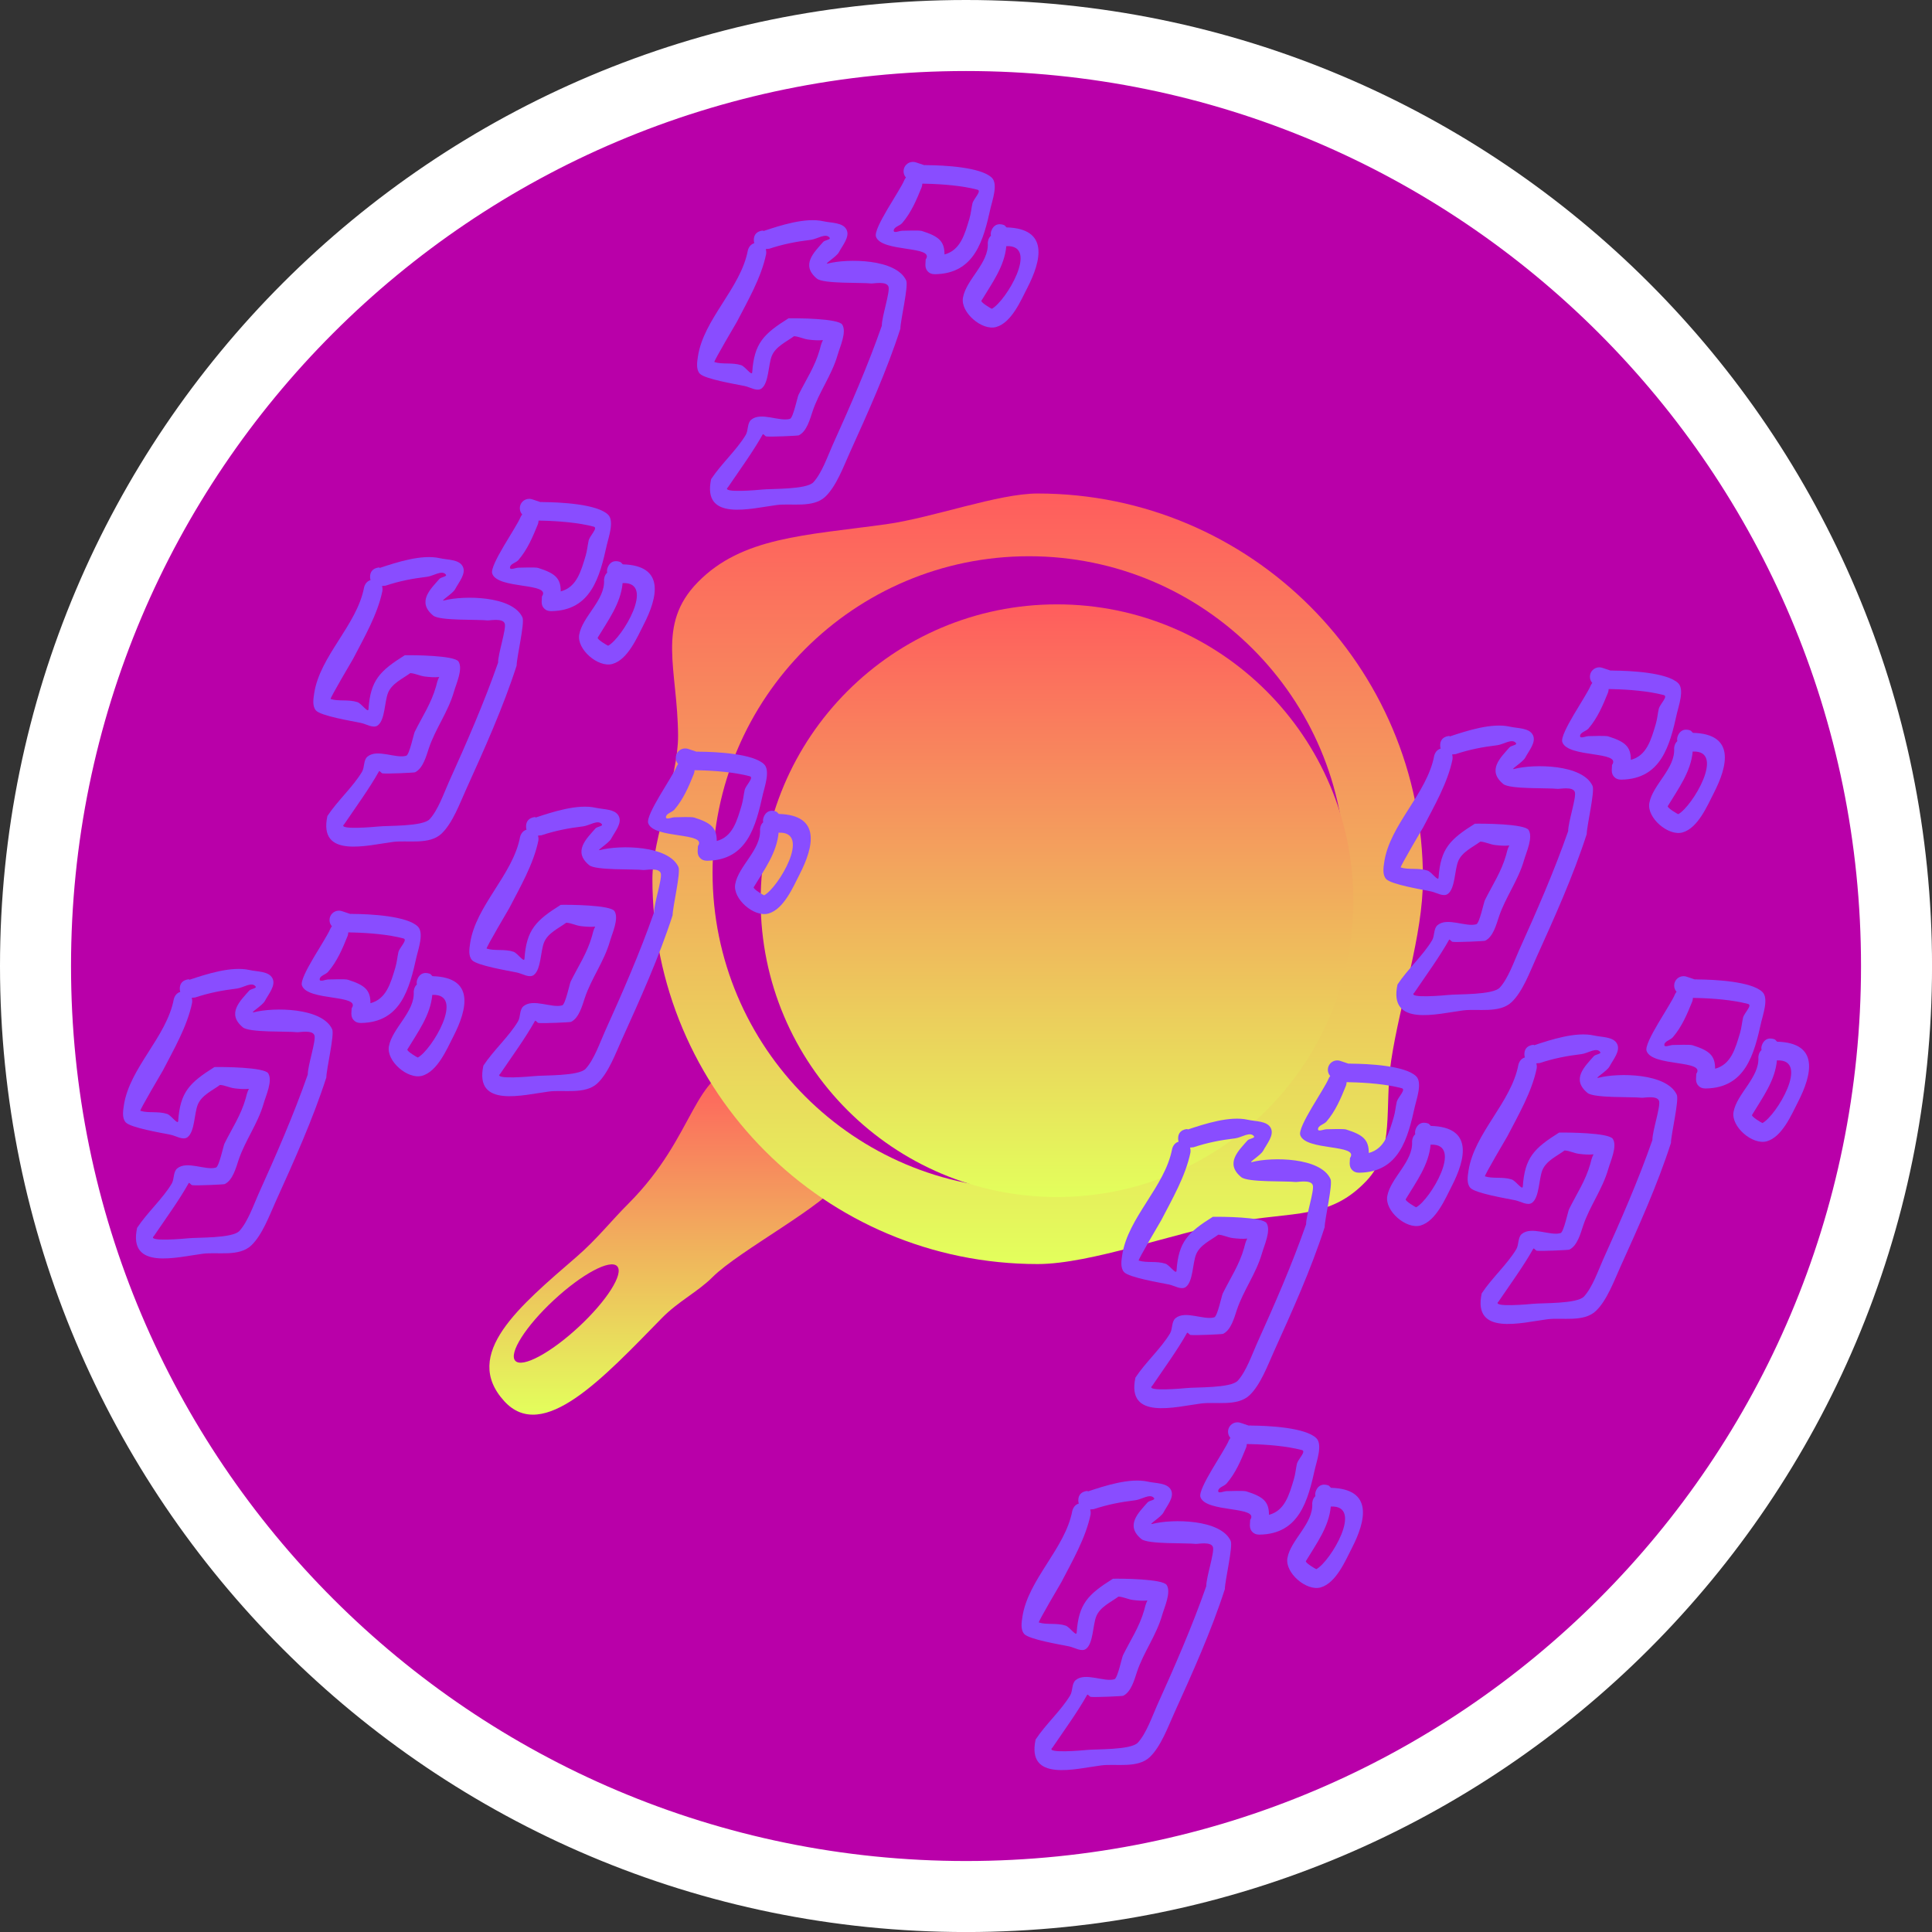 <svg version="1.1" xmlns="http://www.w3.org/2000/svg" xmlns:xlink="http://www.w3.org/1999/xlink" width="54.409" height="54.409" viewBox="0,0,54.409,54.409"><rect x="0" y="0" width="54.409" height="54.409" fill="#333333" stroke="none"/><defs><linearGradient x1="231.61" y1="182.778" x2="231.61" y2="192.634" gradientUnits="userSpaceOnUse" id="color-1"><stop offset="0" stop-color="#ff5d5d"/><stop offset="1" stop-color="#e3ff5c"/></linearGradient><linearGradient x1="242.017" y1="166.692" x2="242.017" y2="188.391" gradientUnits="userSpaceOnUse" id="color-2"><stop offset="0" stop-color="#ff5d5d"/><stop offset="1" stop-color="#e3ff5c"/></linearGradient><linearGradient x1="242.562" y1="169.815" x2="242.562" y2="186.505" gradientUnits="userSpaceOnUse" id="color-3"><stop offset="0" stop-color="#ff5d5d"/><stop offset="1" stop-color="#e3ff5c"/></linearGradient></defs><g transform="translate(-212.795,-152.795)"><g data-paper-data="{&quot;isPaintingLayer&quot;:true}" fill-rule="nonzero" stroke-linecap="butt" stroke-linejoin="miter" stroke-miterlimit="10" stroke-dasharray="" stroke-dashoffset="0" style="mix-blend-mode: normal"><path d="M213.795,180c0,-14.472 11.732,-26.205 26.205,-26.205c14.472,0 26.205,11.732 26.205,26.205c0,14.472 -11.732,26.205 -26.205,26.205c-14.472,0 -26.205,-11.732 -26.205,-26.205z" fill="#b900a9" stroke="#ffffff" stroke-width="2"/><path d="M233.783,182.787c1.499,-0.172 3.395,2.102 2.717,3.228c-0.427,0.709 -2.89,1.998 -3.636,2.744c-0.418,0.418 -0.968,0.684 -1.426,1.152c-1.657,1.693 -3.354,3.536 -4.443,2.343c-1.208,-1.324 0.428,-2.672 2.037,-4.065c0.569,-0.492 0.954,-0.99 1.458,-1.495c1.931,-1.931 1.793,-3.734 3.293,-3.907z" fill="url(#color-1)" stroke="none" stroke-width="0"/><path d="M230.176,188.455c0.194,0.208 -0.292,0.974 -1.084,1.709c-0.792,0.736 -1.591,1.163 -1.785,0.954c-0.194,-0.208 0.292,-0.974 1.084,-1.709c0.792,-0.736 1.591,-1.163 1.785,-0.954z" fill="#b900a9" stroke="none" stroke-width="0"/><path d="M231.168,177.542c0,-1.138 0.73,-2.863 0.723,-4.032c-0.011,-1.868 -0.623,-3.117 0.556,-4.32c1.245,-1.271 3.014,-1.315 5.293,-1.63c1.324,-0.183 3.162,-0.867 4.278,-0.867c5.992,0 10.85,4.858 10.85,10.85c0,1.607 -0.645,3.464 -0.896,5.128c-0.199,1.317 0.119,2.515 -0.689,3.373c-1.028,1.092 -2.032,0.859 -3.789,1.175c-1.623,0.292 -3.981,1.174 -5.476,1.174c-5.992,0 -10.85,-4.858 -10.85,-10.85z" fill="url(#color-2)" stroke="none" stroke-width="0"/><path d="M232.862,177.372c0,-4.922 3.99,-8.912 8.912,-8.912c4.922,0 8.912,3.99 8.912,8.912c0,4.922 -3.99,8.912 -8.912,8.912c-4.922,0 -8.912,-3.99 -8.912,-8.912z" fill="#b900a9" stroke="none" stroke-width="0"/><path d="M234.217,178.16c0,-4.609 3.736,-8.345 8.345,-8.345c4.609,0 8.345,3.736 8.345,8.345c0,4.609 -3.736,8.345 -8.345,8.345c-4.609,0 -8.345,-3.736 -8.345,-8.345z" fill="url(#color-3)" stroke="none" stroke-width="0"/><g fill="#894dff" stroke="none" stroke-width="0.5"><path d="M223.554,169.298c0.023,0.075 0.009,0.145 0.009,0.145c-0.137,0.659 -0.51,1.301 -0.822,1.903c-0.002,0.004 -0.664,1.125 -0.635,1.134c0.227,0.073 0.5,0.005 0.754,0.088c0.117,0.038 0.303,0.321 0.312,0.198c0.056,-0.814 0.318,-1.076 1.022,-1.518c0.226,-0.005 1.405,0.002 1.514,0.178c0.13,0.209 -0.065,0.623 -0.13,0.851c-0.165,0.574 -0.521,1.038 -0.706,1.591c-0.072,0.215 -0.162,0.566 -0.389,0.676c-0.024,0.012 -0.784,0.047 -0.915,0.031c-0.038,-0.005 -0.083,-0.089 -0.101,-0.056c-0.27,0.482 -0.637,0.985 -0.98,1.49c-0.205,0.17 0.877,0.071 0.961,0.062c0.258,-0.029 1.254,0.006 1.449,-0.208c0.238,-0.261 0.399,-0.732 0.539,-1.045c0.497,-1.1 0.987,-2.219 1.386,-3.361c-0.004,-0.244 0.236,-0.95 0.188,-1.1c-0.053,-0.165 -0.429,-0.083 -0.487,-0.09c-0.276,-0.032 -1.344,0.015 -1.528,-0.136c-0.47,-0.386 -0.072,-0.749 0.175,-1.033c0.048,-0.055 0.225,-0.064 0.181,-0.121c-0.108,-0.14 -0.351,0.04 -0.527,0.061c-0.416,0.05 -0.778,0.12 -1.173,0.251zM223.23,169.133c-0.008,-0.027 -0.013,-0.058 -0.013,-0.093c0,-0.264 0.264,-0.264 0.264,-0.264l0.005,0.014c0.481,-0.16 1.184,-0.39 1.691,-0.276c0.225,0.051 0.548,0.03 0.651,0.236c0.1,0.2 -0.11,0.439 -0.215,0.637c-0.069,0.13 -0.451,0.354 -0.308,0.317c0.554,-0.143 1.921,-0.135 2.203,0.477c0.071,0.153 -0.161,1.119 -0.164,1.36c-0.384,1.191 -0.911,2.355 -1.425,3.492c-0.173,0.382 -0.378,0.945 -0.691,1.24c-0.342,0.323 -0.954,0.179 -1.363,0.232c-0.727,0.093 -2.111,0.479 -1.85,-0.729c0.283,-0.43 0.719,-0.818 0.974,-1.244c0.078,-0.131 0.038,-0.332 0.155,-0.429c0.273,-0.228 0.803,0.064 1.092,-0.025c0.089,-0.027 0.209,-0.614 0.239,-0.674c0.218,-0.439 0.463,-0.797 0.599,-1.276c0.015,-0.053 0.038,-0.175 0.09,-0.267c-0.134,0.014 -0.272,0.002 -0.406,-0.014c-0.139,-0.017 -0.269,-0.088 -0.409,-0.096c-0.218,0.161 -0.519,0.291 -0.626,0.557c-0.1,0.248 -0.083,0.754 -0.284,0.912c-0.127,0.1 -0.321,-0.033 -0.479,-0.066c-0.252,-0.052 -1.132,-0.197 -1.267,-0.351c-0.105,-0.12 -0.075,-0.318 -0.051,-0.476c0.159,-1.061 1.204,-1.923 1.406,-2.989c0,0 0.034,-0.169 0.184,-0.206z"/><path d="M228.087,166.935c0.481,0.003 1.528,0.053 1.835,0.356c0.18,0.178 0.006,0.656 -0.035,0.84c-0.203,0.917 -0.445,1.857 -1.564,1.875c-0.004,0 -0.007,0 -0.011,0c-0.092,0 -0.151,-0.032 -0.19,-0.073c-0.042,-0.039 -0.073,-0.099 -0.073,-0.19c0,-0.013 0.001,-0.026 0.002,-0.038l0.006,-0.113c0.277,-0.396 -1.246,-0.194 -1.4,-0.643c-0.081,-0.236 0.682,-1.302 0.796,-1.588c0,0 0.015,-0.038 0.048,-0.078c-0.042,-0.047 -0.067,-0.108 -0.067,-0.176c0,-0.146 0.118,-0.264 0.264,-0.264c0.031,0 0.061,0.005 0.089,0.015l0.227,0.076c0.011,-0 0.022,-0 0.034,-0l0.001,-0.003c0,0 0.015,0 0.038,0.004zM229.29,168.438c0.041,-0.137 0.052,-0.282 0.083,-0.422c0.03,-0.135 0.275,-0.355 0.141,-0.39c-0.428,-0.113 -0.98,-0.157 -1.448,-0.168c-0.011,0.001 -0.017,0.001 -0.017,0.001l-0.024,-0.002c-0.021,-0 -0.043,-0.001 -0.063,-0.001c-0.002,0.058 -0.019,0.101 -0.019,0.101c-0.143,0.355 -0.294,0.715 -0.549,1.01c-0.07,0.08 -0.238,0.108 -0.237,0.214c0.001,0.08 0.16,0.002 0.239,0.001c0.116,-0.001 0.478,-0.017 0.554,0.007c0.482,0.152 0.636,0.291 0.637,0.661c0.446,-0.118 0.568,-0.559 0.703,-1.011z"/><path d="M230.329,169.214c-0.051,0.575 -0.409,1.053 -0.701,1.538c-0.028,0.047 0.287,0.232 0.294,0.228c0.393,-0.21 1.345,-1.803 0.412,-1.764zM229.895,168.923c-0.011,-0.049 -0.007,-0.108 0.027,-0.177c0.118,-0.236 0.354,-0.118 0.354,-0.118l0.058,0.06c1.194,0.032 0.988,0.921 0.586,1.702c-0.179,0.349 -0.443,0.98 -0.877,1.103c-0.401,0.113 -1.009,-0.411 -0.936,-0.826c0.09,-0.514 0.734,-0.971 0.699,-1.539c0,0 0,-0.127 0.088,-0.205z"/></g><g fill="#894dff" stroke="none" stroke-width="0.5"><path d="M227.947,176.327c0.023,0.075 0.009,0.145 0.009,0.145c-0.137,0.659 -0.51,1.301 -0.822,1.903c-0.002,0.004 -0.664,1.125 -0.635,1.134c0.227,0.073 0.5,0.005 0.754,0.088c0.117,0.038 0.303,0.321 0.312,0.198c0.056,-0.814 0.318,-1.076 1.022,-1.518c0.226,-0.005 1.405,0.002 1.514,0.178c0.13,0.209 -0.065,0.623 -0.13,0.851c-0.165,0.574 -0.521,1.038 -0.706,1.591c-0.072,0.215 -0.162,0.566 -0.389,0.676c-0.024,0.012 -0.784,0.047 -0.915,0.031c-0.038,-0.005 -0.083,-0.089 -0.101,-0.056c-0.27,0.482 -0.637,0.985 -0.98,1.49c-0.205,0.17 0.877,0.071 0.961,0.062c0.258,-0.029 1.254,0.006 1.449,-0.208c0.238,-0.261 0.399,-0.732 0.539,-1.045c0.497,-1.1 0.987,-2.219 1.386,-3.361c-0.004,-0.244 0.236,-0.95 0.188,-1.1c-0.053,-0.165 -0.429,-0.083 -0.487,-0.09c-0.276,-0.032 -1.344,0.015 -1.528,-0.136c-0.47,-0.386 -0.072,-0.749 0.175,-1.033c0.048,-0.055 0.225,-0.064 0.181,-0.121c-0.108,-0.14 -0.351,0.04 -0.527,0.061c-0.416,0.05 -0.778,0.12 -1.173,0.251zM227.623,176.162c-0.008,-0.027 -0.013,-0.058 -0.013,-0.093c0,-0.264 0.264,-0.264 0.264,-0.264l0.005,0.014c0.481,-0.16 1.184,-0.39 1.691,-0.276c0.225,0.051 0.548,0.03 0.651,0.236c0.1,0.2 -0.11,0.439 -0.215,0.637c-0.069,0.13 -0.451,0.354 -0.308,0.317c0.554,-0.143 1.921,-0.135 2.203,0.477c0.071,0.153 -0.161,1.119 -0.164,1.36c-0.384,1.191 -0.911,2.355 -1.425,3.492c-0.173,0.382 -0.378,0.945 -0.691,1.24c-0.342,0.323 -0.954,0.179 -1.363,0.232c-0.727,0.093 -2.111,0.479 -1.85,-0.729c0.283,-0.43 0.719,-0.818 0.974,-1.244c0.078,-0.131 0.038,-0.332 0.155,-0.429c0.273,-0.228 0.803,0.064 1.092,-0.025c0.089,-0.027 0.209,-0.614 0.239,-0.674c0.218,-0.439 0.463,-0.797 0.599,-1.276c0.015,-0.053 0.038,-0.175 0.09,-0.267c-0.134,0.014 -0.272,0.002 -0.406,-0.014c-0.139,-0.017 -0.269,-0.088 -0.409,-0.096c-0.218,0.161 -0.519,0.291 -0.626,0.557c-0.1,0.248 -0.083,0.754 -0.284,0.912c-0.127,0.1 -0.321,-0.033 -0.479,-0.066c-0.252,-0.052 -1.132,-0.197 -1.267,-0.351c-0.105,-0.12 -0.075,-0.318 -0.051,-0.476c0.159,-1.061 1.204,-1.923 1.406,-2.989c0,0 0.034,-0.169 0.184,-0.206z"/><path d="M232.48,173.964c0.481,0.003 1.528,0.053 1.835,0.356c0.18,0.178 0.006,0.656 -0.035,0.84c-0.203,0.917 -0.445,1.857 -1.564,1.875c-0.004,0 -0.007,0 -0.011,0c-0.092,0 -0.151,-0.032 -0.19,-0.073c-0.042,-0.039 -0.073,-0.099 -0.073,-0.19c0,-0.013 0.001,-0.026 0.002,-0.038l0.006,-0.113c0.277,-0.396 -1.246,-0.194 -1.4,-0.643c-0.081,-0.236 0.682,-1.302 0.796,-1.588c0,0 0.015,-0.038 0.048,-0.078c-0.042,-0.047 -0.067,-0.108 -0.067,-0.176c0,-0.146 0.118,-0.264 0.264,-0.264c0.031,0 0.061,0.005 0.089,0.015l0.227,0.076c0.011,-0 0.022,-0 0.034,-0l0.001,-0.003c0,0 0.015,0 0.038,0.004zM233.683,175.467c0.041,-0.137 0.052,-0.282 0.083,-0.422c0.03,-0.135 0.275,-0.355 0.141,-0.39c-0.428,-0.113 -0.98,-0.157 -1.448,-0.168c-0.011,0.001 -0.017,0.001 -0.017,0.001l-0.024,-0.002c-0.021,-0 -0.043,-0.001 -0.063,-0.001c-0.002,0.058 -0.019,0.101 -0.019,0.101c-0.143,0.355 -0.294,0.715 -0.549,1.01c-0.07,0.08 -0.238,0.108 -0.237,0.214c0.001,0.08 0.16,0.002 0.239,0.001c0.116,-0.001 0.478,-0.017 0.554,0.007c0.482,0.152 0.636,0.291 0.637,0.661c0.446,-0.118 0.568,-0.559 0.703,-1.011z"/><path d="M234.722,176.243c-0.051,0.575 -0.409,1.053 -0.701,1.538c-0.028,0.047 0.287,0.232 0.294,0.228c0.393,-0.21 1.345,-1.803 0.412,-1.764zM234.288,175.952c-0.011,-0.049 -0.007,-0.108 0.027,-0.177c0.118,-0.236 0.354,-0.118 0.354,-0.118l0.058,0.06c1.194,0.032 0.988,0.921 0.586,1.702c-0.179,0.349 -0.443,0.98 -0.877,1.103c-0.401,0.113 -1.009,-0.411 -0.936,-0.826c0.09,-0.514 0.734,-0.971 0.699,-1.539c0,0 0,-0.127 0.088,-0.205z"/></g><g fill="#894dff" stroke="none" stroke-width="0.5"><path d="M218.195,180.895c0.023,0.075 0.009,0.145 0.009,0.145c-0.137,0.659 -0.51,1.301 -0.822,1.903c-0.002,0.004 -0.664,1.125 -0.635,1.134c0.227,0.073 0.5,0.005 0.754,0.088c0.117,0.038 0.303,0.321 0.312,0.198c0.056,-0.814 0.318,-1.076 1.022,-1.518c0.226,-0.005 1.405,0.002 1.514,0.178c0.13,0.209 -0.065,0.623 -0.13,0.851c-0.165,0.574 -0.521,1.038 -0.706,1.591c-0.072,0.215 -0.162,0.566 -0.389,0.676c-0.024,0.012 -0.784,0.047 -0.915,0.031c-0.038,-0.005 -0.083,-0.089 -0.101,-0.056c-0.27,0.482 -0.637,0.985 -0.98,1.49c-0.205,0.17 0.877,0.071 0.961,0.062c0.258,-0.029 1.254,0.006 1.449,-0.208c0.238,-0.261 0.399,-0.732 0.539,-1.045c0.497,-1.1 0.987,-2.219 1.386,-3.361c-0.004,-0.244 0.236,-0.95 0.188,-1.1c-0.053,-0.165 -0.429,-0.083 -0.487,-0.09c-0.276,-0.032 -1.344,0.015 -1.528,-0.136c-0.47,-0.386 -0.072,-0.749 0.175,-1.033c0.048,-0.055 0.225,-0.064 0.181,-0.121c-0.108,-0.14 -0.351,0.04 -0.527,0.061c-0.416,0.05 -0.778,0.12 -1.173,0.251zM217.871,180.731c-0.008,-0.027 -0.013,-0.058 -0.013,-0.093c0,-0.264 0.264,-0.264 0.264,-0.264l0.005,0.014c0.481,-0.16 1.184,-0.39 1.691,-0.276c0.225,0.051 0.548,0.03 0.651,0.236c0.1,0.2 -0.11,0.439 -0.215,0.637c-0.069,0.13 -0.451,0.354 -0.308,0.317c0.554,-0.143 1.921,-0.135 2.203,0.477c0.071,0.153 -0.161,1.119 -0.164,1.36c-0.384,1.191 -0.911,2.355 -1.425,3.492c-0.173,0.382 -0.378,0.945 -0.691,1.24c-0.342,0.323 -0.954,0.179 -1.363,0.232c-0.727,0.093 -2.111,0.479 -1.85,-0.729c0.283,-0.43 0.719,-0.818 0.974,-1.244c0.078,-0.131 0.038,-0.332 0.155,-0.429c0.273,-0.228 0.803,0.064 1.092,-0.025c0.089,-0.027 0.209,-0.614 0.239,-0.674c0.218,-0.439 0.463,-0.797 0.599,-1.276c0.015,-0.053 0.038,-0.175 0.09,-0.267c-0.134,0.014 -0.272,0.002 -0.406,-0.014c-0.139,-0.017 -0.269,-0.088 -0.409,-0.096c-0.218,0.161 -0.519,0.291 -0.626,0.557c-0.1,0.248 -0.083,0.754 -0.284,0.912c-0.127,0.1 -0.321,-0.033 -0.479,-0.066c-0.252,-0.052 -1.132,-0.197 -1.267,-0.351c-0.105,-0.12 -0.075,-0.318 -0.051,-0.476c0.159,-1.061 1.204,-1.923 1.406,-2.989c0,0 0.034,-0.169 0.184,-0.206z"/><path d="M222.728,178.533c0.481,0.003 1.528,0.053 1.835,0.356c0.18,0.178 0.006,0.656 -0.035,0.84c-0.203,0.917 -0.445,1.857 -1.564,1.875c-0.004,0 -0.007,0 -0.011,0c-0.092,0 -0.151,-0.032 -0.19,-0.073c-0.042,-0.039 -0.073,-0.099 -0.073,-0.19c0,-0.013 0.001,-0.026 0.002,-0.038l0.006,-0.113c0.277,-0.396 -1.246,-0.194 -1.4,-0.643c-0.081,-0.236 0.682,-1.302 0.796,-1.588c0,0 0.015,-0.038 0.048,-0.078c-0.042,-0.047 -0.067,-0.108 -0.067,-0.176c0,-0.146 0.118,-0.264 0.264,-0.264c0.031,0 0.061,0.005 0.089,0.015l0.227,0.076c0.011,-0 0.022,-0 0.034,-0l0.001,-0.003c0,0 0.015,0 0.038,0.004zM223.931,180.035c0.041,-0.137 0.052,-0.282 0.083,-0.422c0.03,-0.135 0.275,-0.355 0.141,-0.39c-0.428,-0.113 -0.98,-0.157 -1.448,-0.168c-0.011,0.001 -0.017,0.001 -0.017,0.001l-0.024,-0.002c-0.021,-0 -0.043,-0.001 -0.063,-0.001c-0.002,0.058 -0.019,0.101 -0.019,0.101c-0.143,0.355 -0.294,0.715 -0.549,1.01c-0.07,0.08 -0.238,0.108 -0.237,0.214c0.001,0.08 0.16,0.002 0.239,0.001c0.116,-0.001 0.478,-0.017 0.554,0.007c0.482,0.152 0.636,0.291 0.637,0.661c0.446,-0.118 0.568,-0.559 0.703,-1.011z"/><path d="M224.969,180.811c-0.051,0.575 -0.409,1.053 -0.701,1.538c-0.028,0.047 0.287,0.232 0.294,0.228c0.393,-0.21 1.345,-1.803 0.412,-1.764zM224.535,180.521c-0.011,-0.049 -0.007,-0.108 0.027,-0.177c0.118,-0.236 0.354,-0.118 0.354,-0.118l0.058,0.06c1.194,0.032 0.988,0.921 0.586,1.702c-0.179,0.349 -0.443,0.98 -0.877,1.103c-0.401,0.113 -1.009,-0.411 -0.936,-0.826c0.09,-0.514 0.734,-0.971 0.699,-1.539c0,0 0,-0.127 0.088,-0.205z"/></g><g fill="#894dff" stroke="none" stroke-width="0.5"><path d="M253.69,174.042c0.023,0.075 0.009,0.145 0.009,0.145c-0.137,0.659 -0.51,1.301 -0.822,1.903c-0.002,0.004 -0.664,1.125 -0.635,1.134c0.227,0.073 0.5,0.005 0.754,0.088c0.117,0.038 0.303,0.321 0.312,0.198c0.056,-0.814 0.318,-1.076 1.022,-1.518c0.226,-0.005 1.405,0.002 1.514,0.178c0.13,0.209 -0.065,0.623 -0.13,0.851c-0.165,0.574 -0.521,1.038 -0.706,1.591c-0.072,0.215 -0.162,0.566 -0.389,0.676c-0.024,0.012 -0.784,0.047 -0.915,0.031c-0.038,-0.005 -0.083,-0.089 -0.101,-0.056c-0.27,0.482 -0.637,0.985 -0.98,1.49c-0.205,0.17 0.877,0.071 0.961,0.062c0.258,-0.029 1.254,0.006 1.449,-0.208c0.238,-0.261 0.399,-0.732 0.539,-1.045c0.497,-1.1 0.987,-2.219 1.386,-3.361c-0.004,-0.244 0.236,-0.95 0.188,-1.1c-0.053,-0.165 -0.429,-0.083 -0.487,-0.09c-0.276,-0.032 -1.344,0.015 -1.528,-0.136c-0.47,-0.386 -0.072,-0.749 0.175,-1.033c0.048,-0.055 0.225,-0.064 0.181,-0.121c-0.108,-0.14 -0.351,0.04 -0.527,0.061c-0.416,0.05 -0.778,0.12 -1.173,0.251zM253.366,173.878c-0.008,-0.027 -0.013,-0.058 -0.013,-0.093c0,-0.264 0.264,-0.264 0.264,-0.264l0.005,0.014c0.481,-0.16 1.184,-0.39 1.691,-0.276c0.225,0.051 0.548,0.03 0.651,0.236c0.1,0.2 -0.11,0.439 -0.215,0.637c-0.069,0.13 -0.451,0.354 -0.308,0.317c0.554,-0.143 1.921,-0.135 2.203,0.477c0.071,0.153 -0.161,1.119 -0.164,1.36c-0.384,1.191 -0.911,2.355 -1.425,3.492c-0.173,0.382 -0.378,0.945 -0.691,1.24c-0.342,0.323 -0.954,0.179 -1.363,0.232c-0.727,0.093 -2.111,0.479 -1.85,-0.729c0.283,-0.43 0.719,-0.818 0.974,-1.244c0.078,-0.131 0.038,-0.332 0.155,-0.429c0.273,-0.228 0.803,0.064 1.092,-0.025c0.089,-0.027 0.209,-0.614 0.239,-0.674c0.218,-0.439 0.463,-0.797 0.599,-1.276c0.015,-0.053 0.038,-0.175 0.09,-0.267c-0.134,0.014 -0.272,0.002 -0.406,-0.014c-0.139,-0.017 -0.269,-0.088 -0.409,-0.096c-0.218,0.161 -0.519,0.291 -0.626,0.557c-0.1,0.248 -0.083,0.754 -0.284,0.912c-0.127,0.1 -0.321,-0.033 -0.479,-0.066c-0.252,-0.052 -1.132,-0.197 -1.267,-0.351c-0.105,-0.12 -0.075,-0.318 -0.051,-0.476c0.159,-1.061 1.204,-1.923 1.406,-2.989c0,0 0.034,-0.169 0.184,-0.206z"/><path d="M258.223,171.68c0.481,0.003 1.528,0.053 1.835,0.356c0.18,0.178 0.006,0.656 -0.035,0.84c-0.203,0.917 -0.445,1.857 -1.564,1.875c-0.004,0 -0.007,0 -0.011,0c-0.092,0 -0.151,-0.032 -0.19,-0.073c-0.042,-0.039 -0.073,-0.099 -0.073,-0.19c0,-0.013 0.001,-0.026 0.002,-0.038l0.006,-0.113c0.277,-0.396 -1.246,-0.194 -1.4,-0.643c-0.081,-0.236 0.682,-1.302 0.796,-1.588c0,0 0.015,-0.038 0.048,-0.078c-0.042,-0.047 -0.067,-0.108 -0.067,-0.176c0,-0.146 0.118,-0.264 0.264,-0.264c0.031,0 0.061,0.005 0.089,0.015l0.227,0.076c0.011,-0 0.022,-0 0.034,-0l0.001,-0.003c0,0 0.015,0 0.038,0.004zM259.426,173.182c0.041,-0.137 0.052,-0.282 0.083,-0.422c0.03,-0.135 0.275,-0.355 0.141,-0.39c-0.428,-0.113 -0.98,-0.157 -1.448,-0.168c-0.011,0.001 -0.017,0.001 -0.017,0.001l-0.024,-0.002c-0.021,-0 -0.043,-0.001 -0.063,-0.001c-0.002,0.058 -0.019,0.101 -0.019,0.101c-0.143,0.355 -0.294,0.715 -0.549,1.01c-0.07,0.08 -0.238,0.108 -0.237,0.214c0.001,0.08 0.16,0.002 0.239,0.001c0.116,-0.001 0.478,-0.017 0.554,0.007c0.482,0.152 0.636,0.291 0.637,0.661c0.446,-0.118 0.568,-0.559 0.703,-1.011z"/><path d="M260.465,173.958c-0.051,0.575 -0.409,1.053 -0.701,1.538c-0.028,0.047 0.287,0.232 0.294,0.228c0.393,-0.21 1.345,-1.803 0.412,-1.764zM260.031,173.668c-0.011,-0.049 -0.007,-0.108 0.027,-0.177c0.118,-0.236 0.354,-0.118 0.354,-0.118l0.058,0.06c1.194,0.032 0.988,0.921 0.586,1.702c-0.179,0.349 -0.443,0.98 -0.877,1.103c-0.401,0.113 -1.009,-0.411 -0.936,-0.826c0.09,-0.514 0.734,-0.971 0.699,-1.539c0,0 0,-0.127 0.088,-0.205z"/></g><g fill="#894dff" stroke="none" stroke-width="0.5"><path d="M256.062,182.741c0.023,0.075 0.009,0.145 0.009,0.145c-0.137,0.659 -0.51,1.301 -0.822,1.903c-0.002,0.004 -0.664,1.125 -0.635,1.134c0.227,0.073 0.5,0.005 0.754,0.088c0.117,0.038 0.303,0.321 0.312,0.198c0.056,-0.814 0.318,-1.076 1.022,-1.518c0.226,-0.005 1.405,0.002 1.514,0.178c0.13,0.209 -0.065,0.623 -0.13,0.851c-0.165,0.574 -0.521,1.038 -0.706,1.591c-0.072,0.215 -0.162,0.566 -0.389,0.676c-0.024,0.012 -0.784,0.047 -0.915,0.031c-0.038,-0.005 -0.083,-0.089 -0.101,-0.056c-0.27,0.482 -0.637,0.985 -0.98,1.49c-0.205,0.17 0.877,0.071 0.961,0.062c0.258,-0.029 1.254,0.006 1.449,-0.208c0.238,-0.261 0.399,-0.732 0.539,-1.045c0.497,-1.1 0.987,-2.219 1.386,-3.361c-0.004,-0.244 0.236,-0.95 0.188,-1.1c-0.053,-0.165 -0.429,-0.083 -0.487,-0.09c-0.276,-0.032 -1.344,0.015 -1.528,-0.136c-0.47,-0.386 -0.072,-0.749 0.175,-1.033c0.048,-0.055 0.225,-0.064 0.181,-0.121c-0.108,-0.14 -0.351,0.04 -0.527,0.061c-0.416,0.05 -0.778,0.12 -1.173,0.251zM255.738,182.576c-0.008,-0.027 -0.013,-0.058 -0.013,-0.093c0,-0.264 0.264,-0.264 0.264,-0.264l0.005,0.014c0.481,-0.16 1.184,-0.39 1.691,-0.276c0.225,0.051 0.548,0.03 0.651,0.236c0.1,0.2 -0.11,0.439 -0.215,0.637c-0.069,0.13 -0.451,0.354 -0.308,0.317c0.554,-0.143 1.921,-0.135 2.203,0.477c0.071,0.153 -0.161,1.119 -0.164,1.36c-0.384,1.191 -0.911,2.355 -1.425,3.492c-0.173,0.382 -0.378,0.945 -0.691,1.24c-0.342,0.323 -0.954,0.179 -1.363,0.232c-0.727,0.093 -2.111,0.479 -1.85,-0.729c0.283,-0.43 0.719,-0.818 0.974,-1.244c0.078,-0.131 0.038,-0.332 0.155,-0.429c0.273,-0.228 0.803,0.064 1.092,-0.025c0.089,-0.027 0.209,-0.614 0.239,-0.674c0.218,-0.439 0.463,-0.797 0.599,-1.276c0.015,-0.053 0.038,-0.175 0.09,-0.267c-0.134,0.014 -0.272,0.002 -0.406,-0.014c-0.139,-0.017 -0.269,-0.088 -0.409,-0.096c-0.218,0.161 -0.519,0.291 -0.626,0.557c-0.1,0.248 -0.083,0.754 -0.284,0.912c-0.127,0.1 -0.321,-0.033 -0.479,-0.066c-0.252,-0.052 -1.132,-0.197 -1.267,-0.351c-0.105,-0.12 -0.075,-0.318 -0.051,-0.476c0.159,-1.061 1.204,-1.923 1.406,-2.989c0,0 0.034,-0.169 0.184,-0.206z"/><path d="M260.596,180.378c0.481,0.003 1.528,0.053 1.835,0.356c0.18,0.178 0.006,0.656 -0.035,0.84c-0.203,0.917 -0.445,1.857 -1.564,1.875c-0.004,0 -0.007,0 -0.011,0c-0.092,0 -0.151,-0.032 -0.19,-0.073c-0.042,-0.039 -0.073,-0.099 -0.073,-0.19c0,-0.013 0.001,-0.026 0.002,-0.038l0.006,-0.113c0.277,-0.396 -1.246,-0.194 -1.4,-0.643c-0.081,-0.236 0.682,-1.302 0.796,-1.588c0,0 0.015,-0.038 0.048,-0.078c-0.042,-0.047 -0.067,-0.108 -0.067,-0.176c0,-0.146 0.118,-0.264 0.264,-0.264c0.031,0 0.061,0.005 0.089,0.015l0.227,0.076c0.011,-0 0.022,-0 0.034,-0l0.001,-0.003c0,0 0.015,0 0.038,0.004zM261.799,181.88c0.041,-0.137 0.052,-0.282 0.083,-0.422c0.03,-0.135 0.275,-0.355 0.141,-0.39c-0.428,-0.113 -0.98,-0.157 -1.448,-0.168c-0.011,0.001 -0.017,0.001 -0.017,0.001l-0.024,-0.002c-0.021,-0 -0.043,-0.001 -0.063,-0.001c-0.002,0.058 -0.019,0.101 -0.019,0.101c-0.143,0.355 -0.294,0.715 -0.549,1.01c-0.07,0.08 -0.238,0.108 -0.237,0.214c0.001,0.08 0.16,0.002 0.239,0.001c0.116,-0.001 0.478,-0.017 0.554,0.007c0.482,0.152 0.636,0.291 0.637,0.661c0.446,-0.118 0.568,-0.559 0.703,-1.011z"/><path d="M262.837,182.656c-0.051,0.575 -0.409,1.053 -0.701,1.538c-0.028,0.047 0.287,0.232 0.294,0.228c0.393,-0.21 1.345,-1.803 0.412,-1.764zM262.403,182.366c-0.011,-0.049 -0.007,-0.108 0.027,-0.177c0.118,-0.236 0.354,-0.118 0.354,-0.118l0.058,0.06c1.194,0.032 0.988,0.921 0.586,1.702c-0.179,0.349 -0.443,0.98 -0.877,1.103c-0.401,0.113 -1.009,-0.411 -0.936,-0.826c0.09,-0.514 0.734,-0.971 0.699,-1.539c0,0 0,-0.127 0.088,-0.205z"/></g><g fill="#894dff" stroke="none" stroke-width="0.5"><path d="M243.498,195.305c0.023,0.075 0.009,0.145 0.009,0.145c-0.137,0.659 -0.51,1.301 -0.822,1.903c-0.002,0.004 -0.664,1.125 -0.635,1.134c0.227,0.073 0.5,0.005 0.754,0.088c0.117,0.038 0.303,0.321 0.312,0.198c0.056,-0.814 0.318,-1.076 1.022,-1.518c0.226,-0.005 1.405,0.002 1.514,0.178c0.13,0.209 -0.065,0.623 -0.13,0.851c-0.165,0.574 -0.521,1.038 -0.706,1.591c-0.072,0.215 -0.162,0.566 -0.389,0.676c-0.024,0.012 -0.784,0.047 -0.915,0.031c-0.038,-0.005 -0.083,-0.089 -0.101,-0.056c-0.27,0.482 -0.637,0.985 -0.98,1.49c-0.205,0.17 0.877,0.071 0.961,0.062c0.258,-0.029 1.254,0.006 1.449,-0.208c0.238,-0.261 0.399,-0.732 0.539,-1.045c0.497,-1.1 0.987,-2.219 1.386,-3.361c-0.004,-0.244 0.236,-0.95 0.188,-1.1c-0.053,-0.165 -0.429,-0.083 -0.487,-0.09c-0.276,-0.032 -1.344,0.015 -1.528,-0.136c-0.47,-0.386 -0.072,-0.749 0.175,-1.033c0.048,-0.055 0.225,-0.064 0.181,-0.121c-0.108,-0.14 -0.351,0.04 -0.527,0.061c-0.416,0.05 -0.778,0.12 -1.173,0.251zM243.175,195.14c-0.008,-0.027 -0.013,-0.058 -0.013,-0.093c0,-0.264 0.264,-0.264 0.264,-0.264l0.005,0.014c0.481,-0.16 1.184,-0.39 1.691,-0.276c0.225,0.051 0.548,0.03 0.651,0.236c0.1,0.2 -0.11,0.439 -0.215,0.637c-0.069,0.13 -0.451,0.354 -0.308,0.317c0.554,-0.143 1.921,-0.135 2.203,0.477c0.071,0.153 -0.161,1.119 -0.164,1.36c-0.384,1.191 -0.911,2.355 -1.425,3.492c-0.173,0.382 -0.378,0.945 -0.691,1.24c-0.342,0.323 -0.954,0.179 -1.363,0.232c-0.727,0.093 -2.111,0.479 -1.85,-0.729c0.283,-0.43 0.719,-0.818 0.974,-1.244c0.078,-0.131 0.038,-0.332 0.155,-0.429c0.273,-0.228 0.803,0.064 1.092,-0.025c0.089,-0.027 0.209,-0.614 0.239,-0.674c0.218,-0.439 0.463,-0.797 0.599,-1.276c0.015,-0.053 0.038,-0.175 0.09,-0.267c-0.134,0.014 -0.272,0.002 -0.406,-0.014c-0.139,-0.017 -0.269,-0.088 -0.409,-0.096c-0.218,0.161 -0.519,0.291 -0.626,0.557c-0.1,0.248 -0.083,0.754 -0.284,0.912c-0.127,0.1 -0.321,-0.033 -0.479,-0.066c-0.252,-0.052 -1.132,-0.197 -1.267,-0.351c-0.105,-0.12 -0.075,-0.318 -0.051,-0.476c0.159,-1.061 1.204,-1.923 1.406,-2.989c0,0 0.034,-0.169 0.184,-0.206z"/><path d="M248.032,192.942c0.481,0.003 1.528,0.053 1.835,0.356c0.18,0.178 0.006,0.656 -0.035,0.84c-0.203,0.917 -0.445,1.857 -1.564,1.875c-0.004,0 -0.007,0 -0.011,0c-0.092,0 -0.151,-0.032 -0.19,-0.073c-0.042,-0.039 -0.073,-0.099 -0.073,-0.19c0,-0.013 0.001,-0.026 0.002,-0.038l0.006,-0.113c0.277,-0.396 -1.246,-0.194 -1.4,-0.643c-0.081,-0.236 0.682,-1.302 0.796,-1.588c0,0 0.015,-0.038 0.048,-0.078c-0.042,-0.047 -0.067,-0.108 -0.067,-0.176c0,-0.146 0.118,-0.264 0.264,-0.264c0.031,0 0.061,0.005 0.089,0.015l0.227,0.076c0.011,-0 0.022,-0 0.034,-0l0.001,-0.003c0,0 0.015,0 0.038,0.004zM249.235,194.444c0.041,-0.137 0.052,-0.282 0.083,-0.422c0.03,-0.135 0.275,-0.355 0.141,-0.39c-0.428,-0.113 -0.98,-0.157 -1.448,-0.168c-0.011,0.001 -0.017,0.001 -0.017,0.001l-0.024,-0.002c-0.021,-0 -0.043,-0.001 -0.063,-0.001c-0.002,0.058 -0.019,0.101 -0.019,0.101c-0.143,0.355 -0.294,0.715 -0.549,1.01c-0.07,0.08 -0.238,0.108 -0.237,0.214c0.001,0.08 0.16,0.002 0.239,0.001c0.116,-0.001 0.478,-0.017 0.554,0.007c0.482,0.152 0.636,0.291 0.637,0.661c0.446,-0.118 0.568,-0.559 0.703,-1.011z"/><path d="M250.273,195.22c-0.051,0.575 -0.409,1.053 -0.701,1.538c-0.028,0.047 0.287,0.232 0.294,0.228c0.393,-0.21 1.345,-1.803 0.412,-1.764zM249.839,194.93c-0.011,-0.049 -0.007,-0.108 0.027,-0.177c0.118,-0.236 0.354,-0.118 0.354,-0.118l0.058,0.06c1.194,0.032 0.988,0.921 0.586,1.702c-0.179,0.349 -0.443,0.98 -0.877,1.103c-0.401,0.113 -1.009,-0.411 -0.936,-0.826c0.09,-0.514 0.734,-0.971 0.699,-1.539c0,0 0,-0.127 0.088,-0.205z"/></g><g fill="#894dff" stroke="none" stroke-width="0.5"><path d="M246.31,185.113c0.023,0.075 0.009,0.145 0.009,0.145c-0.137,0.659 -0.51,1.301 -0.822,1.903c-0.002,0.004 -0.664,1.125 -0.635,1.134c0.227,0.073 0.5,0.005 0.754,0.088c0.117,0.038 0.303,0.321 0.312,0.198c0.056,-0.814 0.318,-1.076 1.022,-1.518c0.226,-0.005 1.405,0.002 1.514,0.178c0.13,0.209 -0.065,0.623 -0.13,0.851c-0.165,0.574 -0.521,1.038 -0.706,1.591c-0.072,0.215 -0.162,0.566 -0.389,0.676c-0.024,0.012 -0.784,0.047 -0.915,0.031c-0.038,-0.005 -0.083,-0.089 -0.101,-0.056c-0.27,0.482 -0.637,0.985 -0.98,1.49c-0.205,0.17 0.877,0.071 0.961,0.062c0.258,-0.029 1.254,0.006 1.449,-0.208c0.238,-0.261 0.399,-0.732 0.539,-1.045c0.497,-1.1 0.987,-2.219 1.386,-3.361c-0.004,-0.244 0.236,-0.95 0.188,-1.1c-0.053,-0.165 -0.429,-0.083 -0.487,-0.09c-0.276,-0.032 -1.344,0.015 -1.528,-0.136c-0.47,-0.386 -0.072,-0.749 0.175,-1.033c0.048,-0.055 0.225,-0.064 0.181,-0.121c-0.108,-0.14 -0.351,0.04 -0.527,0.061c-0.416,0.05 -0.778,0.12 -1.173,0.251zM245.986,184.948c-0.008,-0.027 -0.013,-0.058 -0.013,-0.093c0,-0.264 0.264,-0.264 0.264,-0.264l0.005,0.014c0.481,-0.16 1.184,-0.39 1.691,-0.276c0.225,0.051 0.548,0.03 0.651,0.236c0.1,0.2 -0.11,0.439 -0.215,0.637c-0.069,0.13 -0.451,0.354 -0.308,0.317c0.554,-0.143 1.921,-0.135 2.203,0.477c0.071,0.153 -0.161,1.119 -0.164,1.36c-0.384,1.191 -0.911,2.355 -1.425,3.492c-0.173,0.382 -0.378,0.945 -0.691,1.24c-0.342,0.323 -0.954,0.179 -1.363,0.232c-0.727,0.093 -2.111,0.479 -1.85,-0.729c0.283,-0.43 0.719,-0.818 0.974,-1.244c0.078,-0.131 0.038,-0.332 0.155,-0.429c0.273,-0.228 0.803,0.064 1.092,-0.025c0.089,-0.027 0.209,-0.614 0.239,-0.674c0.218,-0.439 0.463,-0.797 0.599,-1.276c0.015,-0.053 0.038,-0.175 0.09,-0.267c-0.134,0.014 -0.272,0.002 -0.406,-0.014c-0.139,-0.017 -0.269,-0.088 -0.409,-0.096c-0.218,0.161 -0.519,0.291 -0.626,0.557c-0.1,0.248 -0.083,0.754 -0.284,0.912c-0.127,0.1 -0.321,-0.033 -0.479,-0.066c-0.252,-0.052 -1.132,-0.197 -1.267,-0.351c-0.105,-0.12 -0.075,-0.318 -0.051,-0.476c0.159,-1.061 1.204,-1.923 1.406,-2.989c0,0 0.034,-0.169 0.184,-0.206z"/><path d="M250.843,182.75c0.481,0.003 1.528,0.053 1.835,0.356c0.18,0.178 0.006,0.656 -0.035,0.84c-0.203,0.917 -0.445,1.857 -1.564,1.875c-0.004,0 -0.007,0 -0.011,0c-0.092,0 -0.151,-0.032 -0.19,-0.073c-0.042,-0.039 -0.073,-0.099 -0.073,-0.19c0,-0.013 0.001,-0.026 0.002,-0.038l0.006,-0.113c0.277,-0.396 -1.246,-0.194 -1.4,-0.643c-0.081,-0.236 0.682,-1.302 0.796,-1.588c0,0 0.015,-0.038 0.048,-0.078c-0.042,-0.047 -0.067,-0.108 -0.067,-0.176c0,-0.146 0.118,-0.264 0.264,-0.264c0.031,0 0.061,0.005 0.089,0.015l0.227,0.076c0.011,-0 0.022,-0 0.034,-0l0.001,-0.003c0,0 0.015,0 0.038,0.004zM252.046,184.253c0.041,-0.137 0.052,-0.282 0.083,-0.422c0.03,-0.135 0.275,-0.355 0.141,-0.39c-0.428,-0.113 -0.98,-0.157 -1.448,-0.168c-0.011,0.001 -0.017,0.001 -0.017,0.001l-0.024,-0.002c-0.021,-0 -0.043,-0.001 -0.063,-0.001c-0.002,0.058 -0.019,0.101 -0.019,0.101c-0.143,0.355 -0.294,0.715 -0.549,1.01c-0.07,0.08 -0.238,0.108 -0.237,0.214c0.001,0.08 0.16,0.002 0.239,0.001c0.116,-0.001 0.478,-0.017 0.554,0.007c0.482,0.152 0.636,0.291 0.637,0.661c0.446,-0.118 0.568,-0.559 0.703,-1.011z"/><path d="M253.084,185.029c-0.051,0.575 -0.409,1.053 -0.701,1.538c-0.028,0.047 0.287,0.232 0.294,0.228c0.393,-0.21 1.345,-1.803 0.412,-1.764zM252.651,184.738c-0.011,-0.049 -0.007,-0.108 0.027,-0.177c0.118,-0.236 0.354,-0.118 0.354,-0.118l0.058,0.06c1.194,0.032 0.988,0.921 0.586,1.702c-0.179,0.349 -0.443,0.98 -0.877,1.103c-0.401,0.113 -1.009,-0.411 -0.936,-0.826c0.09,-0.514 0.734,-0.971 0.699,-1.539c0,0 0,-0.127 0.088,-0.205z"/></g><g fill="#894dff" stroke="none" stroke-width="0.5"><path d="M234.361,159.809c0.023,0.075 0.009,0.145 0.009,0.145c-0.137,0.659 -0.51,1.301 -0.822,1.903c-0.002,0.004 -0.664,1.125 -0.635,1.134c0.227,0.073 0.5,0.005 0.754,0.088c0.117,0.038 0.303,0.321 0.312,0.198c0.056,-0.814 0.318,-1.076 1.022,-1.518c0.226,-0.005 1.405,0.002 1.514,0.178c0.13,0.209 -0.065,0.623 -0.13,0.851c-0.165,0.574 -0.521,1.038 -0.706,1.591c-0.072,0.215 -0.162,0.566 -0.389,0.676c-0.024,0.012 -0.784,0.047 -0.915,0.031c-0.038,-0.005 -0.083,-0.089 -0.101,-0.056c-0.27,0.482 -0.637,0.985 -0.98,1.49c-0.205,0.17 0.877,0.071 0.961,0.062c0.258,-0.029 1.254,0.006 1.449,-0.208c0.238,-0.261 0.399,-0.732 0.539,-1.045c0.497,-1.1 0.987,-2.219 1.386,-3.361c-0.004,-0.244 0.236,-0.95 0.188,-1.1c-0.053,-0.165 -0.429,-0.083 -0.487,-0.09c-0.276,-0.032 -1.344,0.015 -1.528,-0.136c-0.47,-0.386 -0.072,-0.749 0.175,-1.033c0.048,-0.055 0.225,-0.064 0.181,-0.121c-0.108,-0.14 -0.351,0.04 -0.527,0.061c-0.416,0.05 -0.778,0.12 -1.173,0.251zM234.037,159.645c-0.008,-0.027 -0.013,-0.058 -0.013,-0.093c0,-0.264 0.264,-0.264 0.264,-0.264l0.005,0.014c0.481,-0.16 1.184,-0.39 1.691,-0.276c0.225,0.051 0.548,0.03 0.651,0.236c0.1,0.2 -0.11,0.439 -0.215,0.637c-0.069,0.13 -0.451,0.354 -0.308,0.317c0.554,-0.143 1.921,-0.135 2.203,0.477c0.071,0.153 -0.161,1.119 -0.164,1.36c-0.384,1.191 -0.911,2.355 -1.425,3.492c-0.173,0.382 -0.378,0.945 -0.691,1.24c-0.342,0.323 -0.954,0.179 -1.363,0.232c-0.727,0.093 -2.111,0.479 -1.85,-0.729c0.283,-0.43 0.719,-0.818 0.974,-1.244c0.078,-0.131 0.038,-0.332 0.155,-0.429c0.273,-0.228 0.803,0.064 1.092,-0.025c0.089,-0.027 0.209,-0.614 0.239,-0.674c0.218,-0.439 0.463,-0.797 0.599,-1.276c0.015,-0.053 0.038,-0.175 0.09,-0.267c-0.134,0.014 -0.272,0.002 -0.406,-0.014c-0.139,-0.017 -0.269,-0.088 -0.409,-0.096c-0.218,0.161 -0.519,0.291 -0.626,0.557c-0.1,0.248 -0.083,0.754 -0.284,0.912c-0.127,0.1 -0.321,-0.033 -0.479,-0.066c-0.252,-0.052 -1.132,-0.197 -1.267,-0.351c-0.105,-0.12 -0.075,-0.318 -0.051,-0.476c0.159,-1.061 1.204,-1.923 1.406,-2.989c0,0 0.034,-0.169 0.184,-0.206z"/><path d="M238.894,157.446c0.481,0.003 1.528,0.053 1.835,0.356c0.18,0.178 0.006,0.656 -0.035,0.84c-0.203,0.917 -0.445,1.857 -1.564,1.875c-0.004,0 -0.007,0 -0.011,0c-0.092,0 -0.151,-0.032 -0.19,-0.073c-0.042,-0.039 -0.073,-0.099 -0.073,-0.19c0,-0.013 0.001,-0.026 0.002,-0.038l0.006,-0.113c0.277,-0.396 -1.246,-0.194 -1.4,-0.643c-0.081,-0.236 0.682,-1.302 0.796,-1.588c0,0 0.015,-0.038 0.048,-0.078c-0.042,-0.047 -0.067,-0.108 -0.067,-0.176c0,-0.146 0.118,-0.264 0.264,-0.264c0.031,0 0.061,0.005 0.089,0.015l0.227,0.076c0.011,-0 0.022,-0 0.034,-0l0.001,-0.003c0,0 0.015,0 0.038,0.004zM240.097,158.949c0.041,-0.137 0.052,-0.282 0.083,-0.422c0.03,-0.135 0.275,-0.355 0.141,-0.39c-0.428,-0.113 -0.98,-0.157 -1.448,-0.168c-0.011,0.001 -0.017,0.001 -0.017,0.001l-0.024,-0.002c-0.021,-0 -0.043,-0.001 -0.063,-0.001c-0.002,0.058 -0.019,0.101 -0.019,0.101c-0.143,0.355 -0.294,0.715 -0.549,1.01c-0.07,0.08 -0.238,0.108 -0.237,0.214c0.001,0.08 0.16,0.002 0.239,0.001c0.116,-0.001 0.478,-0.017 0.554,0.007c0.482,0.152 0.636,0.291 0.637,0.661c0.446,-0.118 0.568,-0.559 0.703,-1.011z"/><path d="M241.135,159.725c-0.051,0.575 -0.409,1.053 -0.701,1.538c-0.028,0.047 0.287,0.232 0.294,0.228c0.393,-0.21 1.345,-1.803 0.412,-1.764zM240.702,159.434c-0.011,-0.049 -0.007,-0.108 0.027,-0.177c0.118,-0.236 0.354,-0.118 0.354,-0.118l0.058,0.06c1.194,0.032 0.988,0.921 0.586,1.702c-0.179,0.349 -0.443,0.98 -0.877,1.103c-0.401,0.113 -1.009,-0.411 -0.936,-0.826c0.09,-0.514 0.734,-0.971 0.699,-1.539c0,0 0,-0.127 0.088,-0.205z"/></g></g></g></svg>